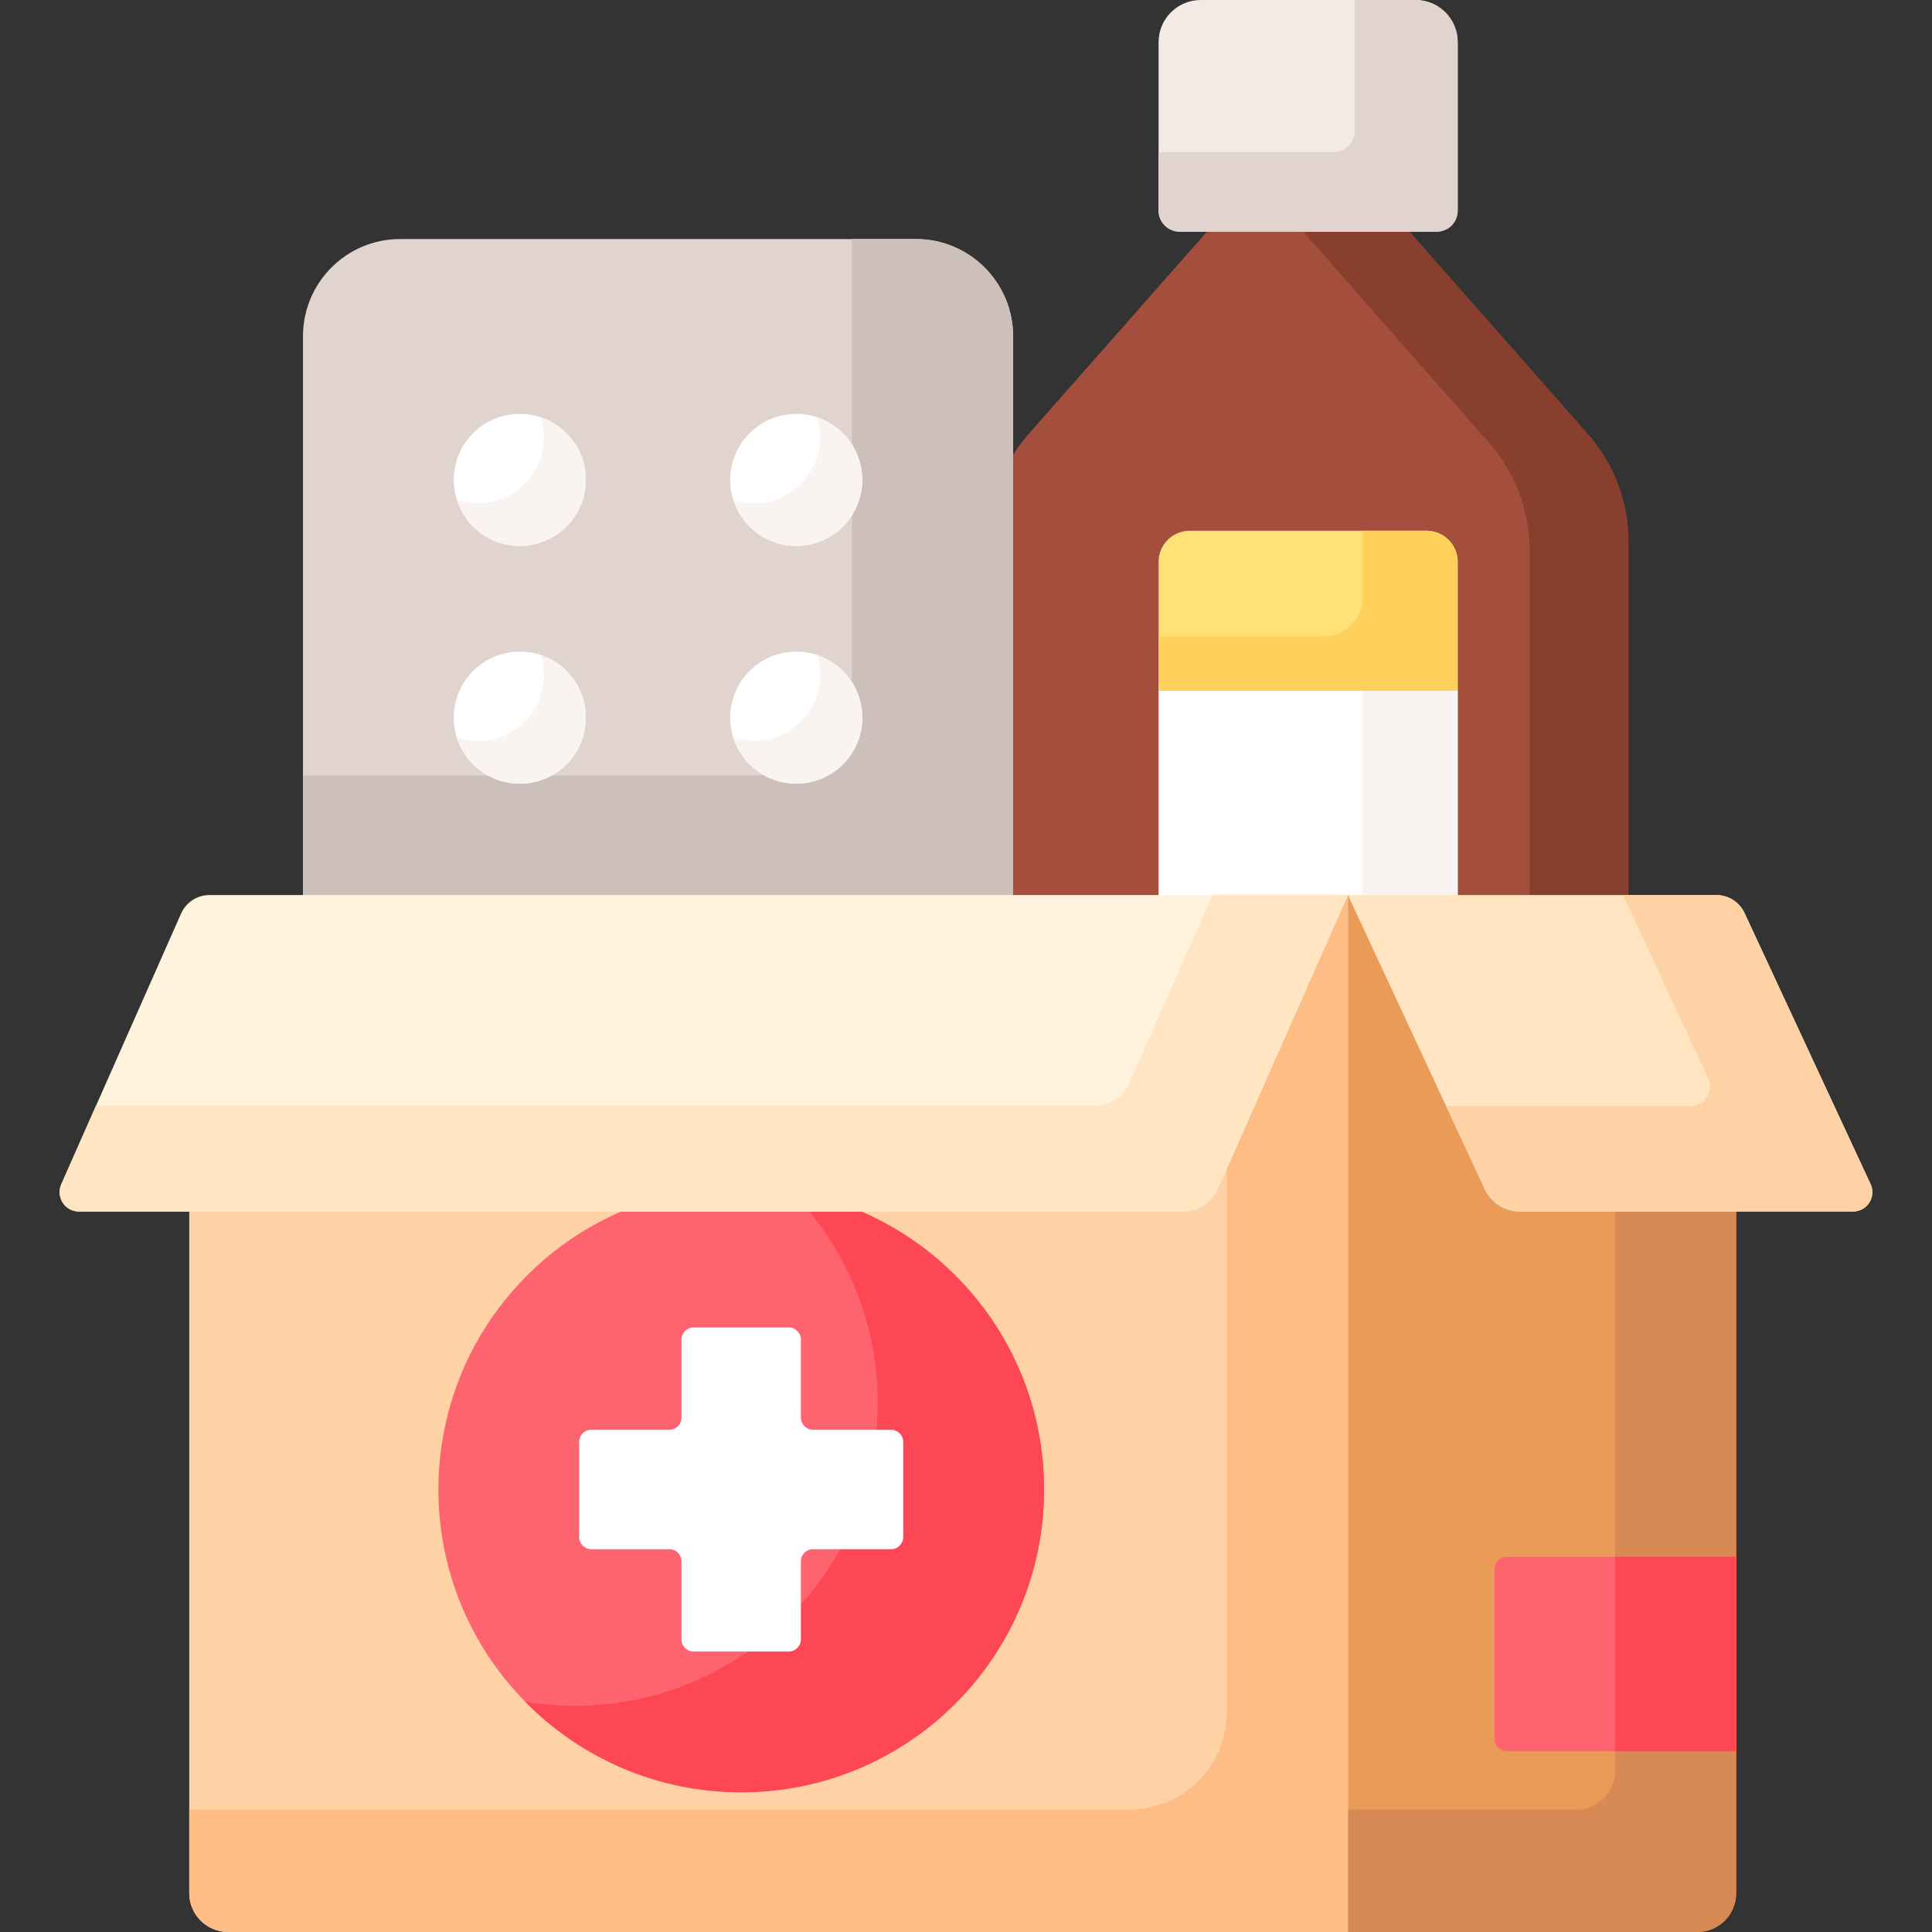 <svg width="22" height="22" viewBox="0 0 22 22" fill="none" xmlns="http://www.w3.org/2000/svg">
<rect x="0" y="0" width="22" height="22" fill="#333333" stroke="none"/>
<g clip-path="url(#clip0_1_260)">
<path d="M18.08 4.943L16.01 2.594H13.783L11.712 4.943C11.628 5.039 11.554 5.143 11.492 5.253V10.236H18.543V6.168C18.543 5.717 18.378 5.282 18.08 4.943Z" fill="#A44F3E"/>
<path d="M16.245 6.044H13.547C13.352 6.044 13.193 6.203 13.193 6.398V7.867L13.347 7.91H16.44L16.599 7.867V6.398C16.599 6.203 16.441 6.044 16.245 6.044Z" fill="#FFE177"/>
<path d="M18.08 4.943L16.049 2.638H14.839L16.956 5.043C17.254 5.382 17.419 5.817 17.419 6.268V10.236H18.543V6.168C18.543 5.717 18.378 5.282 18.08 4.943Z" fill="#883F2E"/>
<path d="M13.193 2.398V0.48C13.193 0.215 13.408 0 13.673 0H16.119C16.384 0 16.599 0.215 16.599 0.48V2.398C16.599 2.531 16.492 2.638 16.359 2.638H13.433C13.301 2.638 13.193 2.531 13.193 2.398Z" fill="#F3EAE6"/>
<path d="M16.119 0H15.427V1.491C15.427 1.623 15.319 1.731 15.187 1.731H13.193V2.398C13.193 2.531 13.301 2.638 13.433 2.638H16.359C16.492 2.638 16.599 2.531 16.599 2.398V0.48C16.599 0.215 16.384 0 16.119 0Z" fill="#E1D3CE"/>
<path d="M16.245 6.044H15.514V6.804C15.514 7.049 15.316 7.247 15.071 7.247H13.193V7.867H16.599V6.398C16.599 6.203 16.441 6.044 16.245 6.044Z" fill="#FFD15B"/>
<path d="M13.193 7.867H16.599V10.236H13.193V7.867Z" fill="white"/>
<path d="M15.514 7.867H16.599V10.236H15.514V7.867Z" fill="#F9F3F1"/>
<path d="M11.536 10.236V3.829C11.536 3.218 11.041 2.722 10.43 2.722H4.556C3.945 2.722 3.45 3.218 3.45 3.829V10.236H11.536Z" fill="#E1D3CE"/>
<path d="M10.43 2.722H9.702V7.724C9.702 8.336 9.207 8.831 8.596 8.831H3.45V10.236H11.537V3.829C11.537 3.218 11.041 2.722 10.43 2.722Z" fill="#CDBFBA"/>
<path d="M5.919 6.217C6.335 6.217 6.671 5.88 6.671 5.465C6.671 5.05 6.335 4.713 5.919 4.713C5.504 4.713 5.167 5.05 5.167 5.465C5.167 5.88 5.504 6.217 5.919 6.217Z" fill="white"/>
<path d="M9.067 6.217C9.482 6.217 9.819 5.88 9.819 5.465C9.819 5.05 9.482 4.713 9.067 4.713C8.652 4.713 8.315 5.05 8.315 5.465C8.315 5.88 8.652 6.217 9.067 6.217Z" fill="white"/>
<path d="M9.306 4.753C9.328 4.824 9.34 4.9 9.34 4.979C9.34 5.394 9.004 5.731 8.588 5.731C8.505 5.731 8.425 5.716 8.35 5.691C8.446 5.996 8.73 6.217 9.067 6.217C9.482 6.217 9.819 5.88 9.819 5.465C9.819 5.133 9.604 4.852 9.306 4.753Z" fill="#F9F3F1"/>
<path d="M6.158 4.753C6.181 4.824 6.193 4.9 6.193 4.979C6.193 5.394 5.856 5.731 5.441 5.731C5.357 5.731 5.277 5.716 5.202 5.691C5.298 5.996 5.583 6.217 5.919 6.217C6.335 6.217 6.671 5.88 6.671 5.465C6.671 5.133 6.456 4.852 6.158 4.753Z" fill="#F9F3F1"/>
<path d="M5.919 8.924C6.335 8.924 6.671 8.587 6.671 8.172C6.671 7.757 6.335 7.42 5.919 7.42C5.504 7.42 5.167 7.757 5.167 8.172C5.167 8.587 5.504 8.924 5.919 8.924Z" fill="white"/>
<path d="M9.067 8.924C9.482 8.924 9.819 8.587 9.819 8.172C9.819 7.757 9.482 7.42 9.067 7.42C8.652 7.42 8.315 7.757 8.315 8.172C8.315 8.587 8.652 8.924 9.067 8.924Z" fill="white"/>
<path d="M17.308 13.752C17.154 13.752 17.012 13.662 16.947 13.522L15.428 10.256L15.349 10.192L15.304 10.227V22H19.327C19.572 22 19.77 21.802 19.77 21.557V13.796L19.716 13.752H17.308V13.752Z" fill="#EA9B58"/>
<path d="M19.716 13.752H18.392V20.163C18.392 20.407 18.194 20.606 17.95 20.606H15.304V22H19.327C19.572 22 19.77 21.802 19.77 21.557V13.796L19.716 13.752Z" fill="#D88A55"/>
<path d="M19.77 17.728H17.153C17.08 17.728 17.02 17.788 17.02 17.861V19.809C17.02 19.882 17.08 19.942 17.153 19.942H19.77V17.728Z" fill="#FE646F"/>
<path d="M18.392 17.728H19.77V19.942H18.392V17.728Z" fill="#FD4755"/>
<path d="M15.281 10.236L13.83 13.515C13.766 13.659 13.623 13.752 13.466 13.752H2.317L2.155 13.796V21.557C2.155 21.802 2.353 22 2.598 22H15.349V10.192L15.281 10.236Z" fill="#FED2A4"/>
<path d="M15.281 10.236L13.968 13.202V19.499C13.968 20.11 13.473 20.606 12.862 20.606H2.155V21.557C2.155 21.802 2.353 22 2.598 22H15.349V10.192L15.281 10.236Z" fill="#FFBD86"/>
<path d="M8.44 20.409C10.345 20.409 11.889 18.865 11.889 16.961C11.889 15.502 10.982 14.256 9.703 13.752H7.178C5.898 14.256 4.992 15.502 4.992 16.961C4.992 18.865 6.536 20.409 8.44 20.409Z" fill="#FE646F"/>
<path d="M11.889 16.961C11.889 15.502 10.982 14.255 9.701 13.752H9.181C9.688 14.352 9.995 15.128 9.995 15.976C9.995 17.88 8.451 19.424 6.547 19.424C6.354 19.424 6.165 19.407 5.98 19.377C6.606 20.014 7.477 20.409 8.44 20.409C10.345 20.409 11.889 18.865 11.889 16.961Z" fill="#FD4755"/>
<path d="M10.147 16.281H9.258C9.182 16.281 9.12 16.219 9.12 16.143V15.254C9.12 15.178 9.058 15.116 8.982 15.116H7.898C7.822 15.116 7.76 15.178 7.76 15.254V16.143C7.76 16.219 7.699 16.281 7.622 16.281H6.733C6.657 16.281 6.595 16.343 6.595 16.419V17.503C6.595 17.579 6.657 17.641 6.733 17.641H7.622C7.699 17.641 7.76 17.702 7.76 17.779V18.668C7.76 18.744 7.822 18.806 7.898 18.806H8.982C9.058 18.806 9.12 18.744 9.12 18.668V17.779C9.12 17.702 9.182 17.641 9.258 17.641H10.147C10.223 17.641 10.285 17.579 10.285 17.503V16.419C10.285 16.343 10.223 16.281 10.147 16.281Z" fill="white"/>
<path d="M21.1 13.796H17.308C17.136 13.796 16.979 13.696 16.907 13.54L15.349 10.192H19.544C19.682 10.192 19.807 10.272 19.865 10.396L21.3 13.482C21.369 13.628 21.262 13.796 21.1 13.796Z" fill="#FFE5C2"/>
<path d="M21.3 13.482L19.865 10.396C19.807 10.272 19.682 10.192 19.544 10.192H18.481L19.452 12.279C19.521 12.425 19.413 12.594 19.252 12.594H16.466L16.907 13.54C16.979 13.697 17.136 13.796 17.308 13.796H21.1C21.262 13.796 21.369 13.628 21.3 13.482Z" fill="#FED2A4"/>
<path d="M13.466 13.796H0.9C0.74 13.796 0.633 13.632 0.698 13.485L2.062 10.403C2.119 10.274 2.246 10.192 2.386 10.192H15.349L13.87 13.533C13.8 13.693 13.641 13.796 13.466 13.796Z" fill="#FFF3DE"/>
<path d="M13.806 10.192L12.86 12.33C12.789 12.49 12.63 12.594 12.455 12.594H1.092L0.698 13.485C0.633 13.632 0.74 13.796 0.9 13.796H13.466C13.641 13.796 13.8 13.693 13.87 13.533L15.349 10.192H13.806Z" fill="#FFE5C2"/>
<path d="M9.306 7.46C9.328 7.531 9.34 7.607 9.34 7.686C9.34 8.101 9.004 8.438 8.588 8.438C8.505 8.438 8.425 8.423 8.35 8.398C8.446 8.703 8.73 8.924 9.067 8.924C9.482 8.924 9.819 8.587 9.819 8.172C9.819 7.84 9.604 7.559 9.306 7.46Z" fill="#F9F3F1"/>
<path d="M6.158 7.46C6.181 7.531 6.193 7.607 6.193 7.686C6.193 8.101 5.856 8.438 5.441 8.438C5.357 8.438 5.277 8.423 5.202 8.398C5.298 8.703 5.583 8.924 5.919 8.924C6.335 8.924 6.671 8.587 6.671 8.172C6.671 7.84 6.456 7.559 6.158 7.46Z" fill="#F9F3F1"/>
</g>
<defs>
<clipPath id="clip0_1_260">
<rect width="22" height="22" fill="white"/>
</clipPath>
</defs>
</svg>
